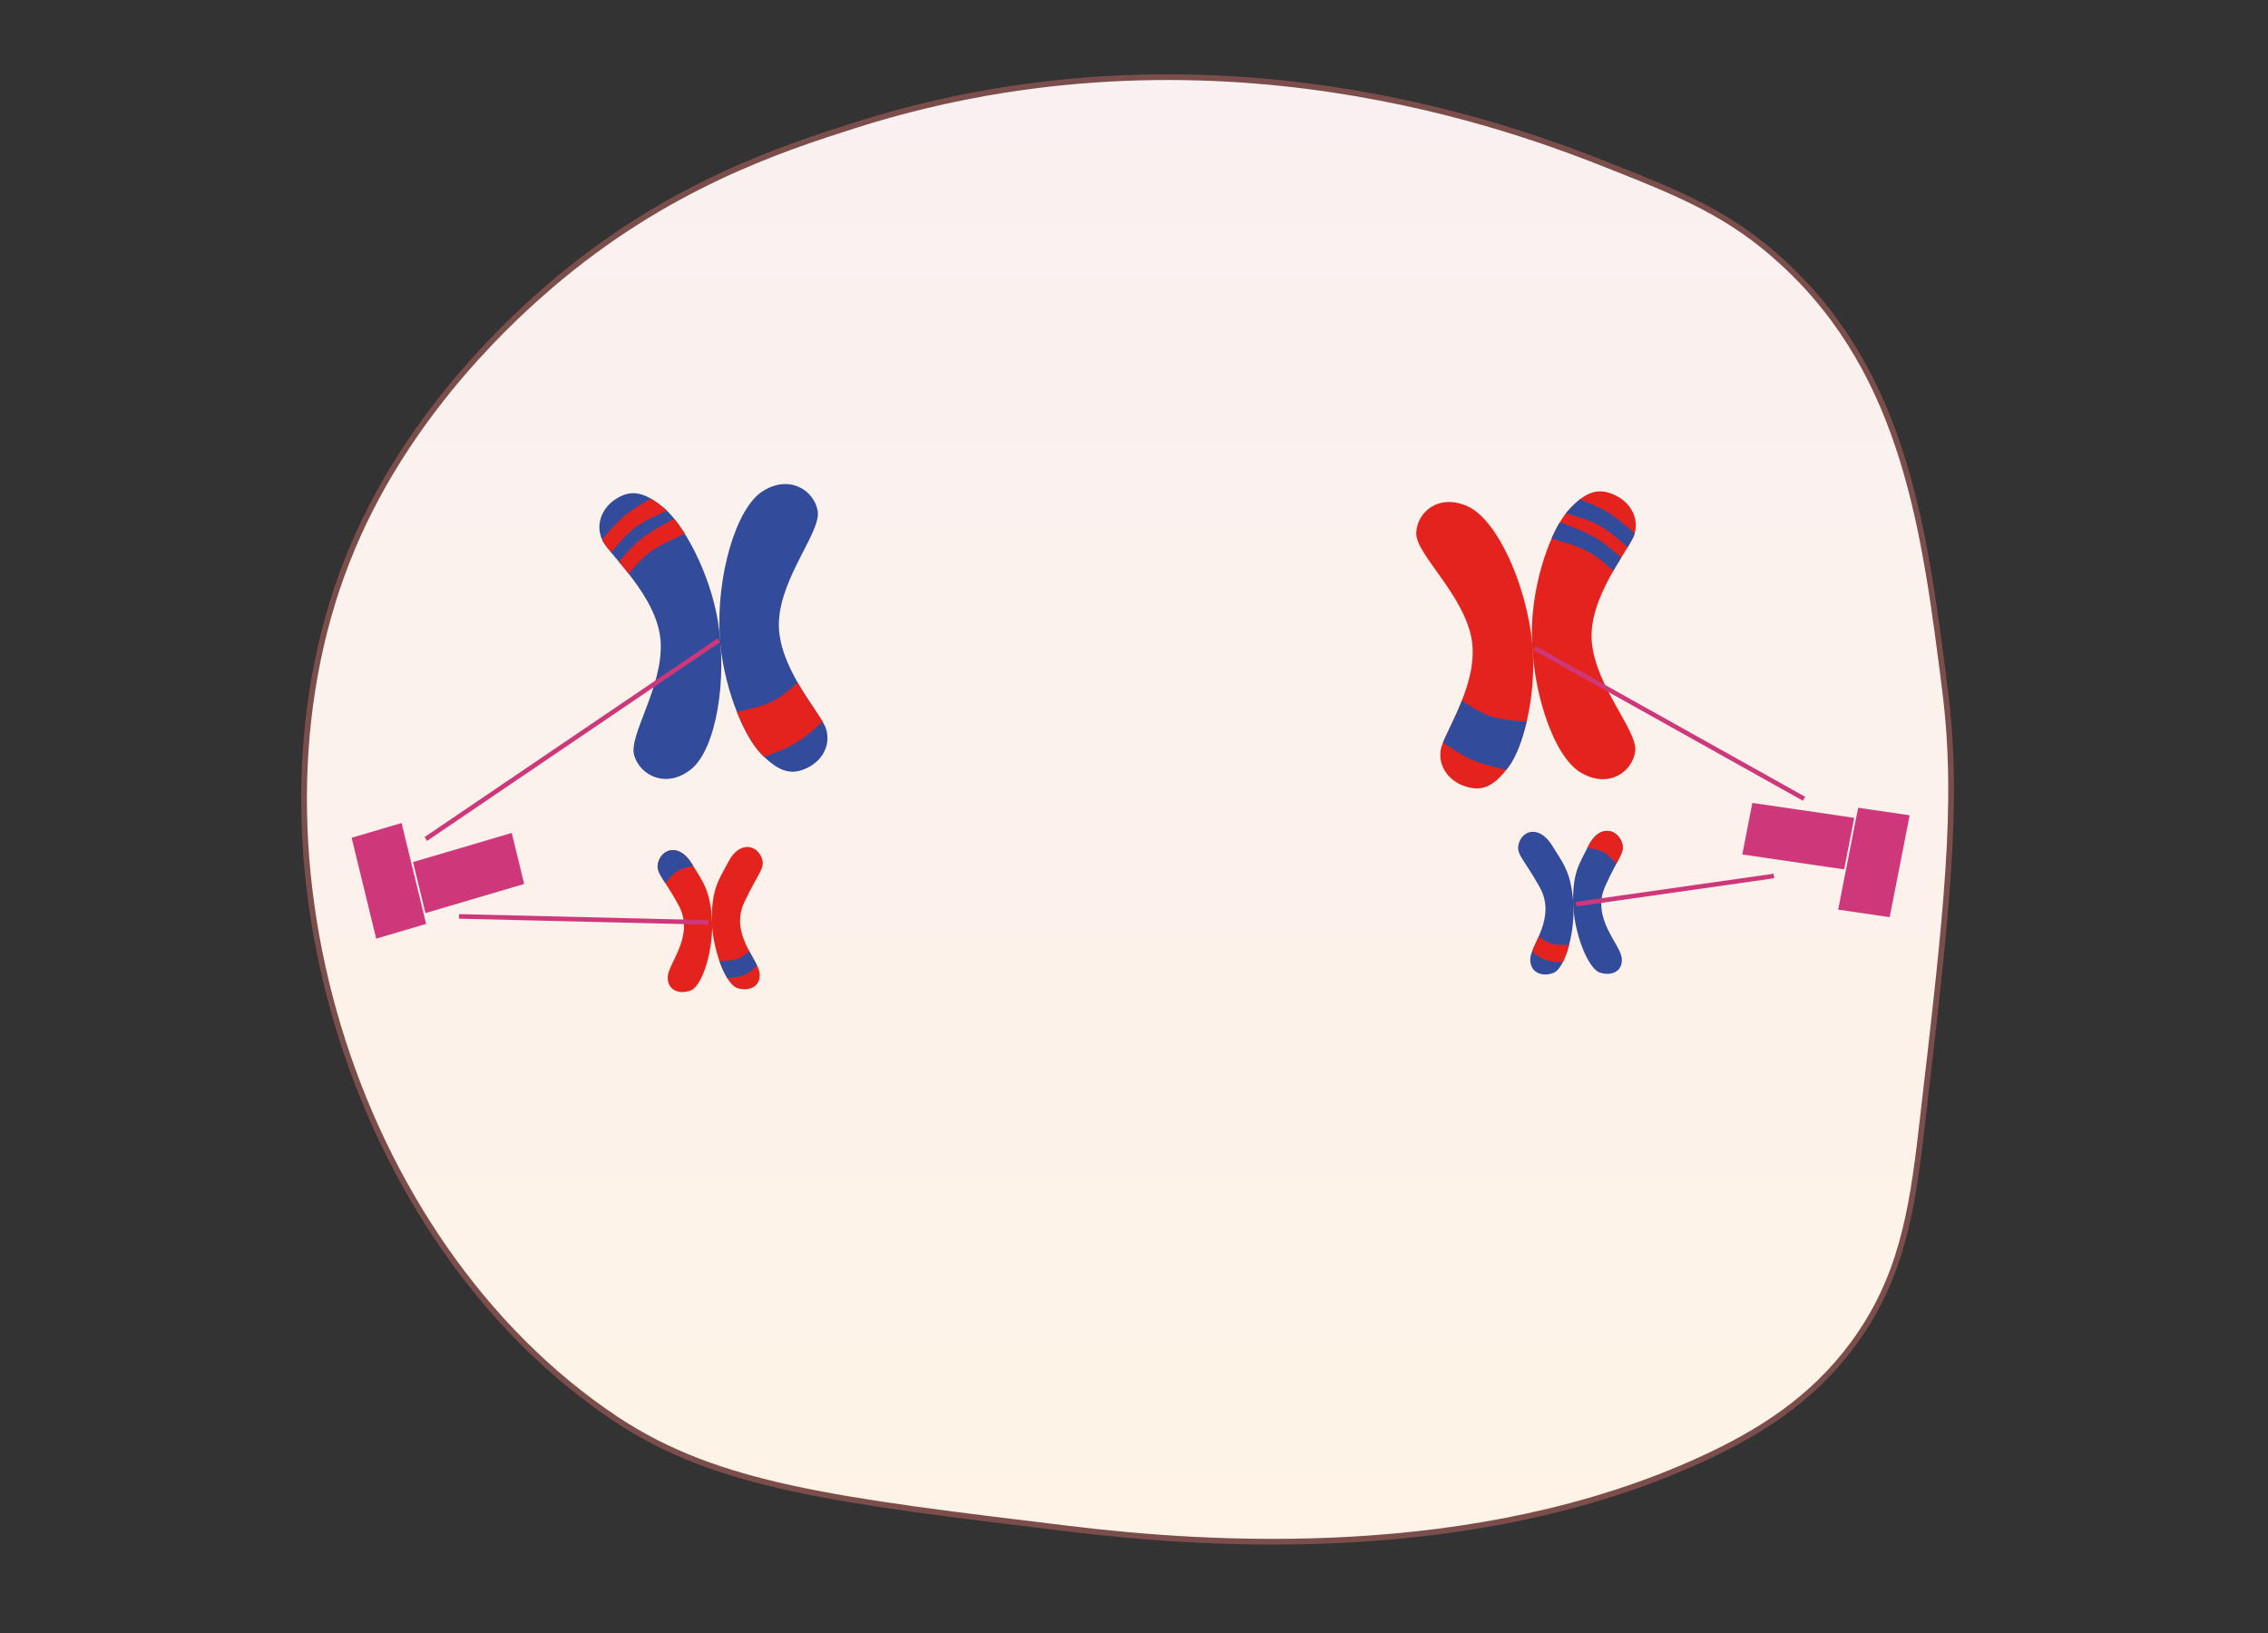 <svg width="593" height="427" viewBox="0 0 593 427" fill="none" xmlns="http://www.w3.org/2000/svg">
<rect x="0" y="0" width="593" height="427" fill="#333333" stroke="none"/>
<path d="M143.799 74.8C174.199 48.7 204.199 38.9 223.699 32.7C316.699 3.2 396.799 33.8 420.899 43.4C439.599 50.8 452.599 56.1 466.299 68.8C498.199 98.2 503.299 138.9 508.599 180.8C512.299 210.5 508.999 238.8 502.399 295.4C499.899 317.1 496.999 334.4 484.599 351.3C473.799 366 459.9 374.6 445.199 381.4C385.499 408.9 315.599 404.1 279.499 399.7C218.299 392.3 187.699 388.6 161.299 371.2C91.2 324.7 59.999 219.2 92.2 143.1C107.699 106.3 135.799 81.7 143.799 74.8Z" fill="#F9F1F1"/>
<path d="M143.799 74.8C174.199 48.7 204.199 38.9 223.699 32.7C316.699 3.2 396.799 33.8 420.899 43.4C439.599 50.8 452.599 56.1 466.299 68.8C498.199 98.2 503.299 138.9 508.599 180.8C512.299 210.5 508.999 238.8 502.399 295.4C499.899 317.1 496.999 334.4 484.599 351.3C473.799 366 459.9 374.6 445.199 381.4C385.499 408.9 315.599 404.1 279.499 399.7C218.299 392.3 187.699 388.6 161.299 371.2C91.2 324.7 59.999 219.2 92.2 143.1C107.699 106.3 135.799 81.7 143.799 74.8Z" fill="url(#paint0_linear_3137_573455)"/>
<path d="M143.799 74.8C174.199 48.7 204.199 38.9 223.699 32.7C316.699 3.2 396.799 33.8 420.899 43.4C439.599 50.8 452.599 56.1 466.299 68.8C498.199 98.2 503.299 138.9 508.599 180.8C512.299 210.5 508.999 238.8 502.399 295.4C499.899 317.1 496.999 334.4 484.599 351.3C473.799 366 459.9 374.6 445.199 381.4C385.499 408.9 315.599 404.1 279.499 399.7C218.299 392.3 187.699 388.6 161.299 371.2C91.2 324.7 59.999 219.2 92.2 143.1C107.699 106.3 135.799 81.7 143.799 74.8Z" stroke="#7B4E4C" stroke-width="1.494" stroke-miterlimit="10"/>
<path d="M111.242 238.735L137.053 231.113L133.801 217.774L107.991 225.396L111.242 238.735Z" fill="#CE387A"/>
<path d="M91.938 219.044L98.365 245.414L111.421 241.558L104.993 215.188L91.938 219.044Z" fill="#CE387A"/>
<path d="M484.811 213.83L458.182 209.932L455.543 223.405L482.172 227.303L484.811 213.83Z" fill="#CE387A"/>
<path d="M494.085 239.8L499.303 213.164L485.833 211.192L480.615 237.828L494.085 239.8Z" fill="#CE387A"/>
<path d="M383.842 132.434C376.141 128.872 370.401 133.982 370.291 139.411C370.181 144.841 382.369 155.086 384.692 166.648C387.016 178.211 377.577 191.675 376.745 195.788C375.913 199.902 378.376 203.802 382.545 205.391C387.285 207.198 390.534 205.82 394.511 200.398C398.488 194.976 401.822 181.083 400.64 168.43C399.206 153.07 391.543 135.996 383.842 132.434Z" fill="#E5231E"/>
<path fill-rule="evenodd" clip-rule="evenodd" d="M399.174 188.654C396.686 188.537 392.454 188.196 389.558 187.2C387.146 186.372 384.366 184.645 382.239 183.167C381.175 185.882 379.977 188.383 378.968 190.491C378.292 191.902 377.7 193.138 377.289 194.145C379.354 195.583 382.474 197.62 385.036 198.721C387.675 199.856 391.52 200.769 393.855 201.263C394.071 200.987 394.29 200.699 394.51 200.398C396.32 197.932 397.996 193.712 399.174 188.654Z" fill="#324B9A"/>
<path d="M413.291 201.983C420.562 206.315 426.835 201.827 427.541 196.443C428.247 191.059 417.246 179.626 416.205 167.898C415.165 156.17 426.036 143.761 427.315 139.759C428.595 135.757 426.573 131.629 422.599 129.621C418.082 127.338 414.698 128.373 410.145 133.352C405.592 138.331 400.748 151.794 400.533 164.487C400.273 179.898 406.02 197.652 413.291 201.983Z" fill="#E5231E"/>
<path fill-rule="evenodd" clip-rule="evenodd" d="M409.417 134.216C411.618 134.809 415.692 136.019 418.333 137.484C420.824 138.865 423.679 141.382 425.538 143.146C426.405 141.723 427.057 140.568 427.316 139.758C427.343 139.672 427.369 139.585 427.394 139.499C425.516 137.77 422.718 135.347 420.336 133.905C418.252 132.643 415.273 131.396 413.099 130.558C412.157 131.289 411.181 132.218 410.145 133.351C409.903 133.616 409.66 133.905 409.417 134.216Z" fill="#324B9A"/>
<path fill-rule="evenodd" clip-rule="evenodd" d="M405.661 140.855C407.441 141.308 412.402 142.66 415.454 144.352C417.6 145.542 420.017 147.576 421.834 149.244C422.536 148.021 423.238 146.868 423.896 145.804C422.055 144.142 419.589 142.065 417.456 140.773C414.379 138.91 409.349 137.078 407.842 136.548C407.092 137.807 406.358 139.256 405.661 140.855Z" fill="#324B9A"/>
<path d="M180.708 201.112C174.176 206.342 167.311 202.713 165.808 197.476C164.304 192.238 173.457 179.496 172.73 167.752C172.003 156.009 159.411 145.137 157.548 141.341C155.686 137.545 157.064 133.197 160.688 130.695C164.808 127.85 168.303 128.436 173.545 132.774C178.786 137.112 185.584 149.809 187.696 162.346C190.259 177.565 187.24 195.882 180.708 201.112Z" fill="#324B9A"/>
<path fill-rule="evenodd" clip-rule="evenodd" d="M174.393 133.535C172.308 134.407 168.467 136.132 166.077 137.925C163.825 139.615 161.382 142.475 159.81 144.463C158.742 143.167 157.925 142.109 157.548 141.34C157.508 141.258 157.469 141.176 157.432 141.093C159.028 139.139 161.428 136.378 163.565 134.642C165.433 133.123 168.188 131.502 170.21 130.391C171.25 130.993 172.352 131.786 173.545 132.773C173.824 133.004 174.107 133.258 174.393 133.535Z" fill="#E5231E"/>
<path fill-rule="evenodd" clip-rule="evenodd" d="M179.094 139.618C177.404 140.298 172.708 142.279 169.948 144.349C168.007 145.806 165.924 148.132 164.38 150.019C163.503 148.899 162.637 147.849 161.828 146.881C163.397 144.998 165.522 142.621 167.435 141.066C170.194 138.823 174.887 136.359 176.296 135.639C177.225 136.787 178.167 138.127 179.094 139.618Z" fill="#E5231E"/>
<path d="M199.381 128.457C206.453 123.933 212.885 128.247 213.806 133.606C214.728 138.966 204.225 150.687 203.661 162.432C203.097 174.177 214.433 186.28 215.87 190.245C217.307 194.209 215.458 198.387 211.579 200.501C207.169 202.903 203.755 201.961 199.016 197.11C194.277 192.258 188.906 178.939 188.18 166.263C187.298 150.873 192.309 132.981 199.381 128.457Z" fill="#324B9A"/>
<path fill-rule="evenodd" clip-rule="evenodd" d="M192.652 186.089C195.092 185.651 199.221 184.765 201.932 183.404C204.189 182.272 206.675 180.202 208.554 178.463C210.012 181.013 211.569 183.332 212.881 185.288C213.76 186.598 214.529 187.744 215.086 188.688C213.262 190.379 210.486 192.8 208.121 194.222C205.684 195.687 202.024 197.089 199.793 197.881C199.537 197.635 199.278 197.378 199.015 197.109C196.86 194.902 194.573 190.943 192.652 186.089Z" fill="#E5231E"/>
<path d="M402.595 231.995C398.191 224.068 396.009 223.182 397.293 220.02C398.576 216.857 402.704 216.076 405.783 221.009C408.862 225.942 410.616 227.882 411.321 235.535C412.026 243.189 409.266 253.121 406.229 254.344C403.192 255.567 399.92 254.24 400.113 250.634C400.306 247.028 407 239.922 402.595 231.995Z" fill="#324B9A"/>
<path fill-rule="evenodd" clip-rule="evenodd" d="M400.605 248.72C400.862 248.053 401.198 247.321 401.56 246.534C401.801 246.009 402.053 245.46 402.301 244.887C403.259 245.591 404.456 246.354 405.526 246.691C406.938 247.135 408.917 247.085 410.28 246.974C409.82 248.743 409.246 250.335 408.605 251.592C407.077 251.596 405.185 251.464 403.815 250.908C402.721 250.464 401.577 249.595 400.605 248.72Z" fill="#E5231E"/>
<path d="M419.664 231.807C423.269 223.684 425.357 222.694 423.762 219.602C422.167 216.509 417.971 215.932 415.391 221.003C412.81 226.075 411.254 228.095 411.312 235.765C411.371 243.434 415.113 253.207 418.265 254.279C421.416 255.351 424.548 253.867 423.997 250.279C423.445 246.692 416.059 239.93 419.664 231.807Z" fill="#324B9A"/>
<path fill-rule="evenodd" clip-rule="evenodd" d="M415.032 221.703C416.29 221.85 417.926 222.143 419.063 222.715C420.372 223.373 421.743 224.768 422.643 225.795C424.242 222.81 424.835 221.681 423.762 219.602C422.167 216.51 417.972 215.933 415.391 221.004C415.269 221.243 415.15 221.476 415.032 221.703Z" fill="#E5231E"/>
<path d="M177.44 236.706C173.161 228.845 170.986 227.977 172.334 224.822C173.683 221.666 177.845 220.863 180.848 225.752C183.851 230.642 185.577 232.562 186.143 240.174C186.709 247.786 183.75 257.688 180.675 258.925C177.601 260.162 174.337 258.861 174.598 255.271C174.859 251.682 181.719 244.567 177.44 236.706Z" fill="#E5231E"/>
<path fill-rule="evenodd" clip-rule="evenodd" d="M181.263 226.426C180.013 226.642 178.396 227.022 177.303 227.651C176.043 228.377 174.78 229.836 173.96 230.905C172.112 228.031 171.426 226.944 172.333 224.822C173.681 221.666 177.844 220.863 180.847 225.753C180.988 225.983 181.127 226.208 181.263 226.426Z" fill="#324B9A"/>
<path d="M194.583 235.954C198.357 227.848 200.473 226.849 198.928 223.782C197.382 220.714 193.177 220.167 190.489 225.23C187.801 230.293 186.2 232.314 186.116 239.946C186.032 247.579 189.611 257.281 192.758 258.328C195.905 259.375 199.08 257.878 198.593 254.311C198.105 250.744 190.809 244.061 194.583 235.954Z" fill="#E5231E"/>
<path fill-rule="evenodd" clip-rule="evenodd" d="M197.945 252.44C197.632 251.792 197.235 251.084 196.808 250.323C196.524 249.816 196.226 249.284 195.93 248.73C195.027 249.481 193.888 250.303 192.842 250.696C191.462 251.214 189.471 251.274 188.094 251.238C188.7 252.968 189.405 254.516 190.151 255.727C191.685 255.648 193.573 255.414 194.903 254.786C195.964 254.286 197.04 253.361 197.945 252.44Z" fill="#324B9A"/>
<rect x="111" y="218.863" width="92.625" height="1.192" transform="rotate(-34.142 111 218.863)" fill="#CE387A"/>
<rect width="80.64" height="1.192" transform="matrix(-0.873 -0.488 -0.488 0.873 471.983 208.323)" fill="#CE387A"/>
<rect x="120.029" y="239" width="65.255" height="1.192" transform="rotate(1.389 120.029 239)" fill="#CE387A"/>
<rect width="52.25" height="1.192" transform="matrix(-0.99 0.141 0.141 0.99 463.728 228.443)" fill="#CE387A"/>
<defs>
<linearGradient id="paint0_linear_3137_573455" x1="294.821" y1="20.176" x2="294.821" y2="403.095" gradientUnits="userSpaceOnUse">
<stop stop-color="#F9F1F1"/>
<stop offset="1" stop-color="#FEF3E6"/>
</linearGradient>
</defs>
</svg>
